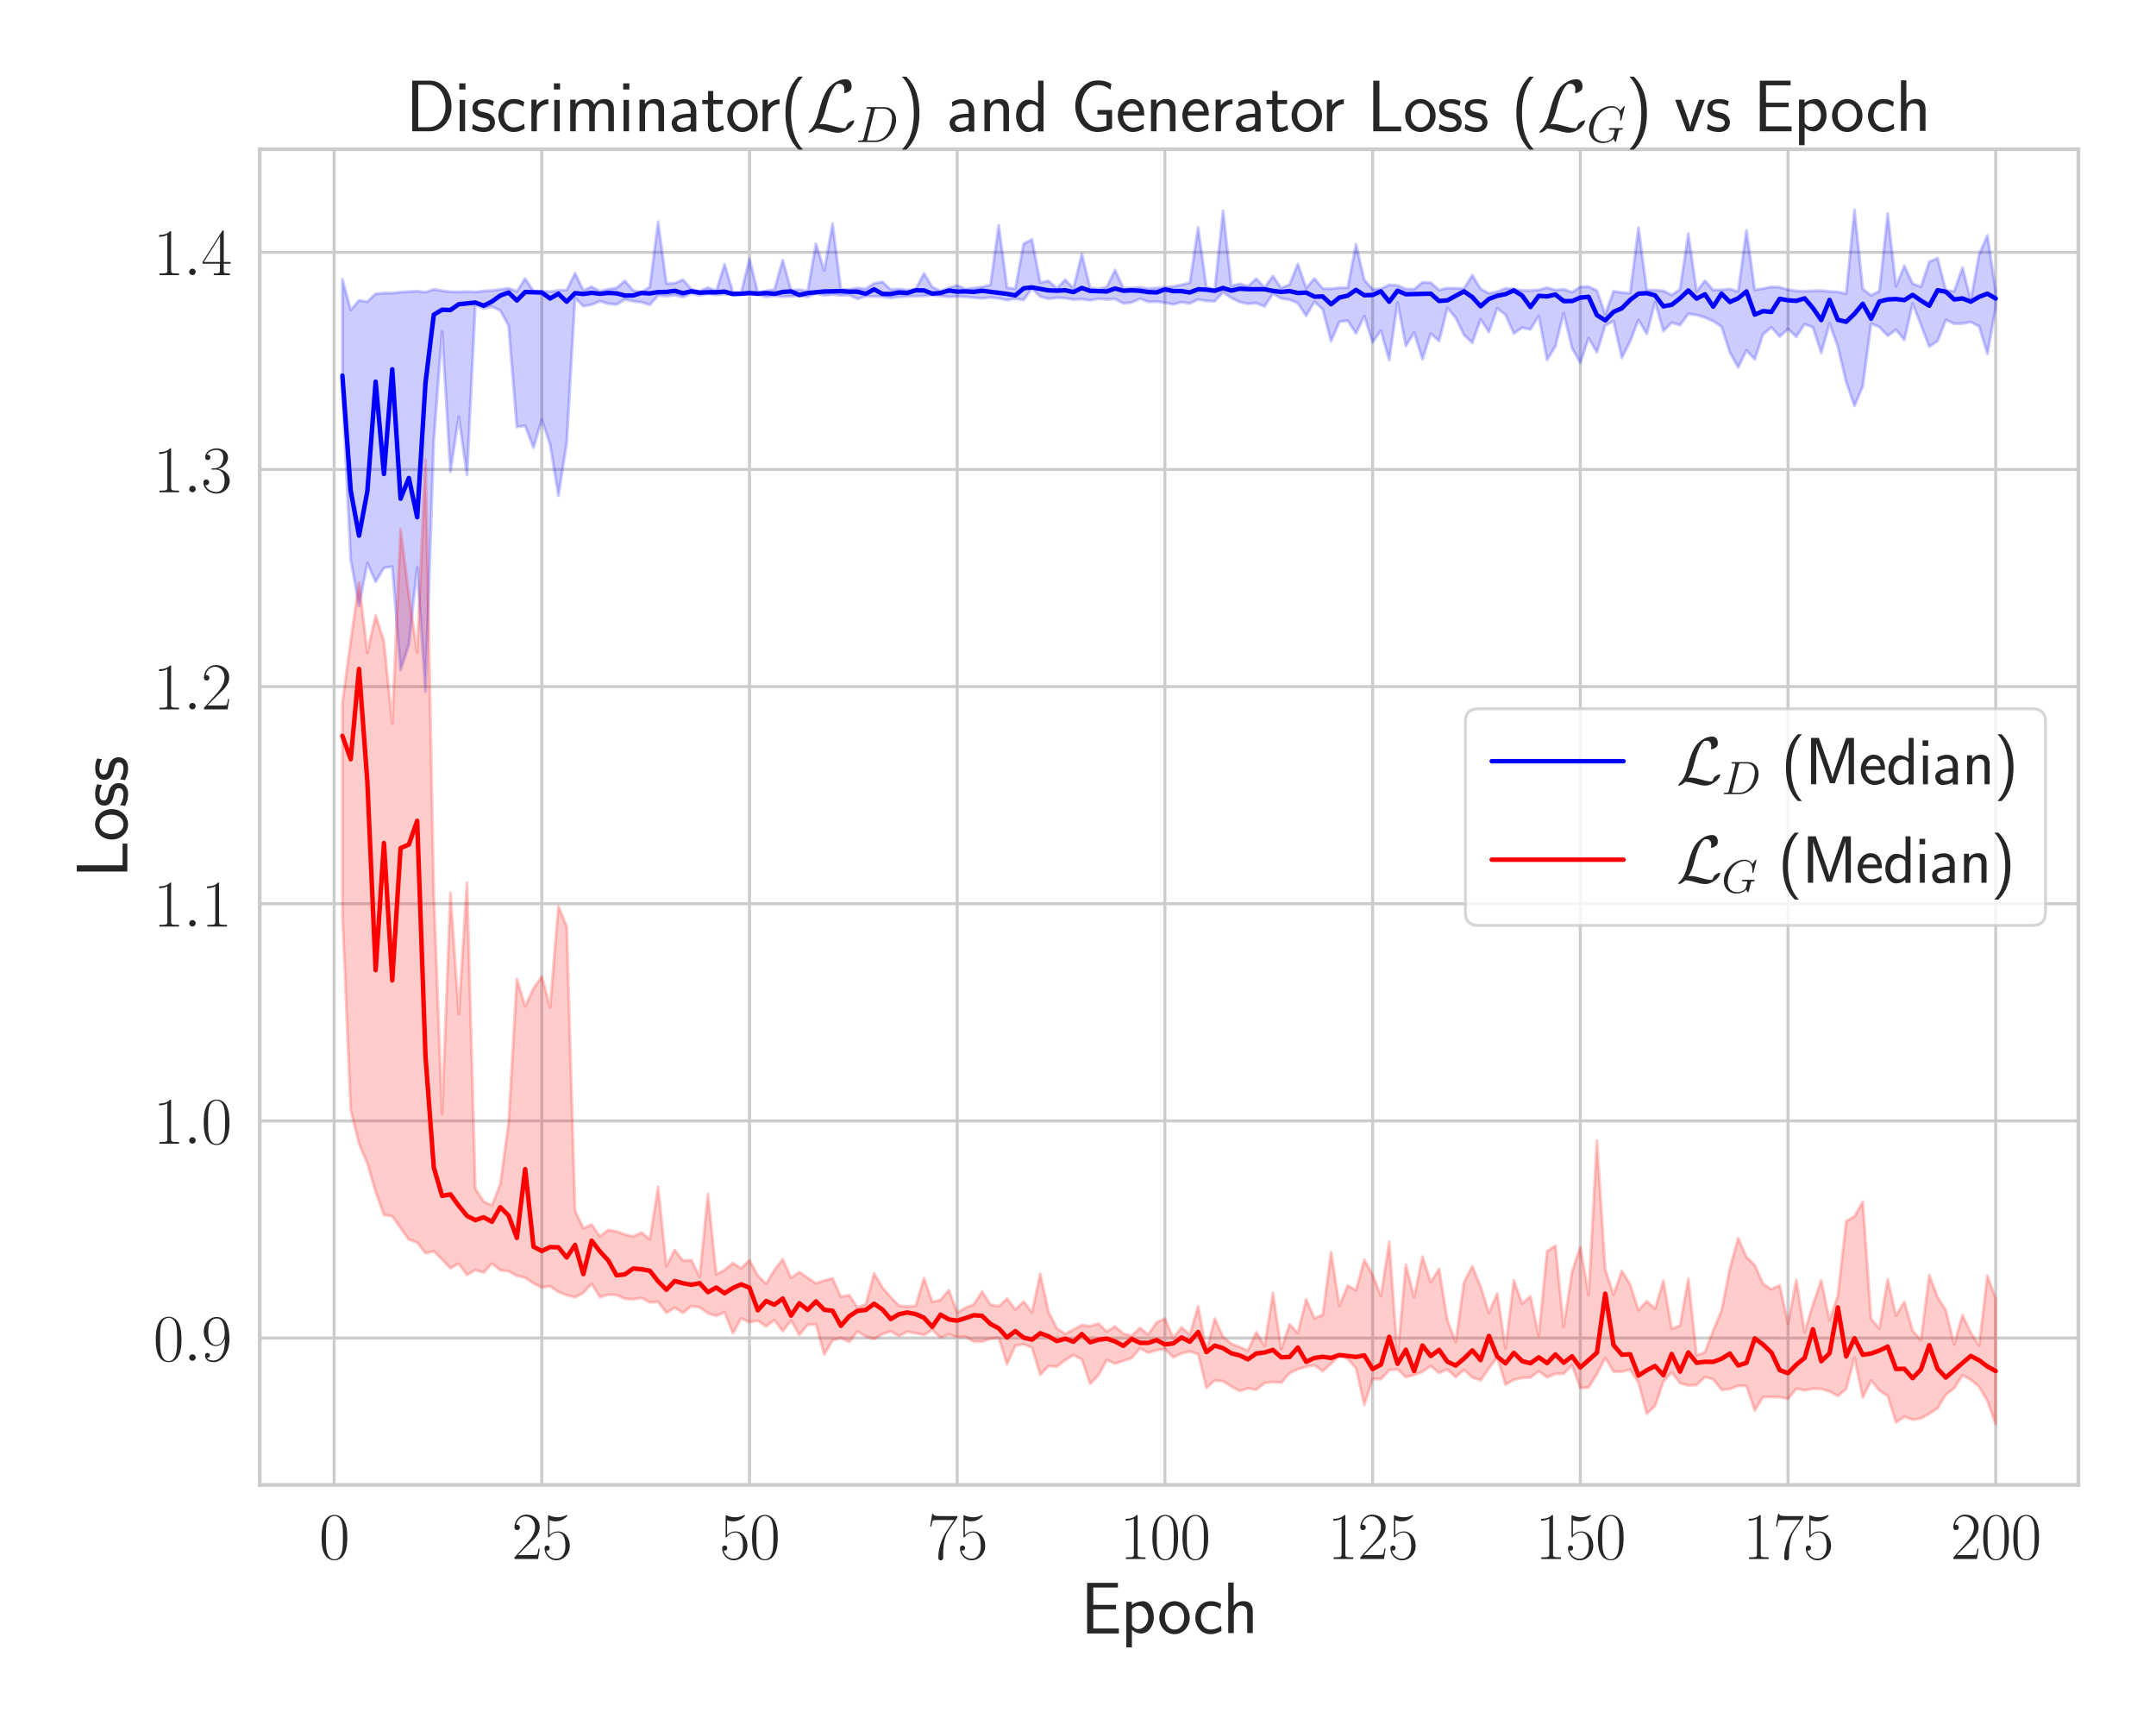 <?xml version="1.0" encoding="utf-8" standalone="no"?>
<!DOCTYPE svg PUBLIC "-//W3C//DTD SVG 1.1//EN"
  "http://www.w3.org/Graphics/SVG/1.1/DTD/svg11.dtd">
<svg xmlns:xlink="http://www.w3.org/1999/xlink" width="720pt" height="576pt" viewBox="0 0 720 576" xmlns="http://www.w3.org/2000/svg" version="1.1">
 <defs>
  <style type="text/css">*{stroke-linejoin: round; stroke-linecap: butt}</style>
 </defs>
 <g id="figure_1">
  <g id="patch_1">
   <path d="M 0 576 
L 720 576 
L 720 0 
L 0 0 
z
" style="fill: #ffffff"/>
  </g>
  <g id="axes_1">
   <g id="patch_2">
    <path d="M 86.74 495.841 
L 694.08 495.841 
L 694.08 49.831 
L 86.74 49.831 
z
" style="fill: #ffffff"/>
   </g>
   <g id="matplotlib.axis_1">
    <g id="xtick_1">
     <g id="line2d_1">
      <path d="M 111.572 495.841 
L 111.572 49.831 
" clip-path="url(#p8c07d31b17)" style="fill: none; stroke: #cccccc; stroke-linecap: round"/>
     </g>
     <g id="text_1">
      <!-- $\mathdefault{0}$ -->
      <g style="fill: #262626" transform="translate(106.546 520.562) scale(0.22 -0.22)">
       <defs>
        <path id="CMR17-30" d="M 2688 2025 
C 2688 2416 2682 3080 2413 3591 
C 2176 4039 1798 4198 1466 4198 
C 1158 4198 768 4058 525 3597 
C 269 3118 243 2524 243 2025 
C 243 1661 250 1106 448 619 
C 723 -39 1216 -128 1466 -128 
C 1760 -128 2208 -7 2470 600 
C 2662 1042 2688 1559 2688 2025 
z
M 1466 -26 
C 1056 -26 813 325 723 812 
C 653 1188 653 1738 653 2096 
C 653 2588 653 2997 736 3387 
C 858 3929 1216 4096 1466 4096 
C 1728 4096 2067 3923 2189 3400 
C 2272 3036 2278 2607 2278 2096 
C 2278 1680 2278 1169 2202 792 
C 2067 95 1690 -26 1466 -26 
z
" transform="scale(0.016)"/>
       </defs>
       <use xlink:href="#CMR17-30" transform="scale(0.996)"/>
      </g>
     </g>
    </g>
    <g id="xtick_2">
     <g id="line2d_2">
      <path d="M 180.935 495.841 
L 180.935 49.831 
" clip-path="url(#p8c07d31b17)" style="fill: none; stroke: #cccccc; stroke-linecap: round"/>
     </g>
     <g id="text_2">
      <!-- $\mathdefault{25}$ -->
      <g style="fill: #262626" transform="translate(170.883 520.562) scale(0.22 -0.22)">
       <defs>
        <path id="CMR17-32" d="M 2669 989 
L 2554 989 
C 2490 536 2438 459 2413 420 
C 2381 369 1920 369 1830 369 
L 602 369 
C 832 619 1280 1072 1824 1597 
C 2214 1967 2669 2402 2669 3035 
C 2669 3790 2067 4224 1395 4224 
C 691 4224 262 3604 262 3030 
C 262 2780 448 2748 525 2748 
C 589 2748 781 2787 781 3010 
C 781 3207 614 3264 525 3264 
C 486 3264 448 3258 422 3245 
C 544 3790 915 4058 1306 4058 
C 1862 4058 2227 3617 2227 3035 
C 2227 2479 1901 2000 1536 1584 
L 262 146 
L 262 0 
L 2515 0 
L 2669 989 
z
" transform="scale(0.016)"/>
        <path id="CMR17-35" d="M 730 3692 
C 794 3666 1056 3584 1325 3584 
C 1920 3584 2246 3911 2432 4100 
C 2432 4157 2432 4192 2394 4192 
C 2387 4192 2374 4192 2323 4163 
C 2099 4058 1837 3973 1517 3973 
C 1325 3973 1037 3999 723 4139 
C 653 4171 640 4171 634 4171 
C 602 4171 595 4164 595 4037 
L 595 2203 
C 595 2089 595 2057 659 2057 
C 691 2057 704 2070 736 2114 
C 941 2401 1222 2522 1542 2522 
C 1766 2522 2246 2382 2246 1289 
C 2246 1085 2246 715 2054 421 
C 1894 159 1645 25 1370 25 
C 947 25 518 320 403 814 
C 429 807 480 795 506 795 
C 589 795 749 840 749 1038 
C 749 1210 627 1280 506 1280 
C 358 1280 262 1190 262 1011 
C 262 454 704 -128 1382 -128 
C 2042 -128 2669 440 2669 1264 
C 2669 2030 2170 2624 1549 2624 
C 1222 2624 947 2503 730 2274 
L 730 3692 
z
" transform="scale(0.016)"/>
       </defs>
       <use xlink:href="#CMR17-32" transform="scale(0.996)"/>
       <use xlink:href="#CMR17-35" transform="translate(45.69 0) scale(0.996)"/>
      </g>
     </g>
    </g>
    <g id="xtick_3">
     <g id="line2d_3">
      <path d="M 250.298 495.841 
L 250.298 49.831 
" clip-path="url(#p8c07d31b17)" style="fill: none; stroke: #cccccc; stroke-linecap: round"/>
     </g>
     <g id="text_3">
      <!-- $\mathdefault{50}$ -->
      <g style="fill: #262626" transform="translate(240.246 520.562) scale(0.22 -0.22)">
       <use xlink:href="#CMR17-35" transform="scale(0.996)"/>
       <use xlink:href="#CMR17-30" transform="translate(45.69 0) scale(0.996)"/>
      </g>
     </g>
    </g>
    <g id="xtick_4">
     <g id="line2d_4">
      <path d="M 319.66 495.841 
L 319.66 49.831 
" clip-path="url(#p8c07d31b17)" style="fill: none; stroke: #cccccc; stroke-linecap: round"/>
     </g>
     <g id="text_4">
      <!-- $\mathdefault{75}$ -->
      <g style="fill: #262626" transform="translate(309.608 520.562) scale(0.22 -0.22)">
       <defs>
        <path id="CMR17-37" d="M 2886 3941 
L 2886 4081 
L 1382 4081 
C 634 4081 621 4165 595 4288 
L 480 4288 
L 294 3094 
L 410 3094 
C 429 3215 474 3540 550 3661 
C 589 3712 1062 3712 1171 3712 
L 2579 3712 
L 1869 2661 
C 1395 1954 1069 999 1069 165 
C 1069 89 1069 -128 1299 -128 
C 1530 -128 1530 89 1530 171 
L 1530 465 
C 1530 1508 1709 2196 2003 2636 
L 2886 3941 
z
" transform="scale(0.016)"/>
       </defs>
       <use xlink:href="#CMR17-37" transform="scale(0.996)"/>
       <use xlink:href="#CMR17-35" transform="translate(45.69 0) scale(0.996)"/>
      </g>
     </g>
    </g>
    <g id="xtick_5">
     <g id="line2d_5">
      <path d="M 389.023 495.841 
L 389.023 49.831 
" clip-path="url(#p8c07d31b17)" style="fill: none; stroke: #cccccc; stroke-linecap: round"/>
     </g>
     <g id="text_5">
      <!-- $\mathdefault{100}$ -->
      <g style="fill: #262626" transform="translate(373.945 520.562) scale(0.22 -0.22)">
       <defs>
        <path id="CMR17-31" d="M 1702 4058 
C 1702 4192 1696 4192 1606 4192 
C 1357 3916 979 3827 621 3827 
C 602 3827 570 3827 563 3808 
C 557 3795 557 3782 557 3648 
C 755 3648 1088 3686 1344 3839 
L 1344 461 
C 1344 236 1331 160 781 160 
L 589 160 
L 589 0 
C 896 0 1216 0 1523 0 
C 1830 0 2150 0 2458 0 
L 2458 160 
L 2266 160 
C 1715 160 1702 230 1702 458 
L 1702 4058 
z
" transform="scale(0.016)"/>
       </defs>
       <use xlink:href="#CMR17-31" transform="scale(0.996)"/>
       <use xlink:href="#CMR17-30" transform="translate(45.69 0) scale(0.996)"/>
       <use xlink:href="#CMR17-30" transform="translate(91.381 0) scale(0.996)"/>
      </g>
     </g>
    </g>
    <g id="xtick_6">
     <g id="line2d_6">
      <path d="M 458.386 495.841 
L 458.386 49.831 
" clip-path="url(#p8c07d31b17)" style="fill: none; stroke: #cccccc; stroke-linecap: round"/>
     </g>
     <g id="text_6">
      <!-- $\mathdefault{125}$ -->
      <g style="fill: #262626" transform="translate(443.308 520.562) scale(0.22 -0.22)">
       <use xlink:href="#CMR17-31" transform="scale(0.996)"/>
       <use xlink:href="#CMR17-32" transform="translate(45.69 0) scale(0.996)"/>
       <use xlink:href="#CMR17-35" transform="translate(91.381 0) scale(0.996)"/>
      </g>
     </g>
    </g>
    <g id="xtick_7">
     <g id="line2d_7">
      <path d="M 527.748 495.841 
L 527.748 49.831 
" clip-path="url(#p8c07d31b17)" style="fill: none; stroke: #cccccc; stroke-linecap: round"/>
     </g>
     <g id="text_7">
      <!-- $\mathdefault{150}$ -->
      <g style="fill: #262626" transform="translate(512.67 520.562) scale(0.22 -0.22)">
       <use xlink:href="#CMR17-31" transform="scale(0.996)"/>
       <use xlink:href="#CMR17-35" transform="translate(45.69 0) scale(0.996)"/>
       <use xlink:href="#CMR17-30" transform="translate(91.381 0) scale(0.996)"/>
      </g>
     </g>
    </g>
    <g id="xtick_8">
     <g id="line2d_8">
      <path d="M 597.111 495.841 
L 597.111 49.831 
" clip-path="url(#p8c07d31b17)" style="fill: none; stroke: #cccccc; stroke-linecap: round"/>
     </g>
     <g id="text_8">
      <!-- $\mathdefault{175}$ -->
      <g style="fill: #262626" transform="translate(582.033 520.562) scale(0.22 -0.22)">
       <use xlink:href="#CMR17-31" transform="scale(0.996)"/>
       <use xlink:href="#CMR17-37" transform="translate(45.69 0) scale(0.996)"/>
       <use xlink:href="#CMR17-35" transform="translate(91.381 0) scale(0.996)"/>
      </g>
     </g>
    </g>
    <g id="xtick_9">
     <g id="line2d_9">
      <path d="M 666.474 495.841 
L 666.474 49.831 
" clip-path="url(#p8c07d31b17)" style="fill: none; stroke: #cccccc; stroke-linecap: round"/>
     </g>
     <g id="text_9">
      <!-- $\mathdefault{200}$ -->
      <g style="fill: #262626" transform="translate(651.396 520.562) scale(0.22 -0.22)">
       <use xlink:href="#CMR17-32" transform="scale(0.996)"/>
       <use xlink:href="#CMR17-30" transform="translate(45.69 0) scale(0.996)"/>
       <use xlink:href="#CMR17-30" transform="translate(91.381 0) scale(0.996)"/>
      </g>
     </g>
    </g>
    <g id="text_10">
     <!-- Epoch -->
     <g style="fill: #262626" transform="translate(360.891 545.429) scale(0.24 -0.24)">
      <defs>
       <path id="CMSS17-45" d="M 1958 433 
C 1446 433 1216 433 1101 433 
L 1101 2107 
L 3085 2107 
L 3085 2496 
L 1101 2496 
L 1101 4009 
L 1926 4009 
C 2003 4009 2080 4009 2157 4009 
L 3251 4009 
L 3251 4416 
L 563 4416 
L 563 0 
L 3334 0 
L 3334 433 
L 1958 433 
z
" transform="scale(0.016)"/>
       <path id="CMSS17-70" d="M 966 333 
C 1178 129 1466 -5 1773 -5 
C 2368 -5 2880 603 2880 1412 
C 2880 2159 2496 2816 1946 2816 
C 1626 2816 1242 2702 954 2472 
L 954 2765 
L 480 2765 
L 480 -1216 
L 966 -1216 
L 966 333 
z
M 966 2100 
C 1018 2176 1235 2415 1587 2415 
C 2035 2415 2394 1960 2394 1412 
C 2394 787 1958 384 1530 384 
C 1402 384 1267 415 1139 523 
C 966 674 966 768 966 857 
L 966 2100 
z
" transform="scale(0.016)"/>
       <path id="CMSS17-6f" d="M 2829 1356 
C 2829 2176 2221 2816 1504 2816 
C 768 2816 173 2157 173 1356 
C 173 544 787 -64 1498 -64 
C 2227 -64 2829 563 2829 1356 
z
M 1504 337 
C 1050 337 659 709 659 1408 
C 659 2151 1114 2427 1498 2427 
C 1914 2427 2342 2126 2342 1408 
C 2342 683 1926 337 1504 337 
z
" transform="scale(0.016)"/>
       <path id="CMSS17-63" d="M 2464 2541 
C 2464 2585 2170 2714 2093 2739 
C 1882 2816 1613 2816 1542 2816 
C 710 2816 211 2093 211 1363 
C 211 595 768 -64 1517 -64 
C 1946 -64 2253 76 2502 242 
L 2464 664 
C 2189 453 1869 337 1523 337 
C 1024 337 698 774 698 1369 
C 698 1831 909 2414 1549 2414 
C 1901 2414 2099 2343 2394 2145 
L 2464 2541 
z
" transform="scale(0.016)"/>
       <path id="CMSS17-68" d="M 2618 1891 
C 2618 2292 2522 2820 1798 2820 
C 1395 2820 1133 2623 947 2407 
L 947 4448 
L 474 4448 
L 474 32 
L 960 32 
L 960 1573 
C 960 1973 1114 2432 1549 2432 
C 2112 2432 2131 2056 2131 1839 
L 2131 32 
L 2618 32 
L 2618 1891 
z
" transform="scale(0.016)"/>
      </defs>
      <use xlink:href="#CMSS17-45" transform="scale(0.996)"/>
      <use xlink:href="#CMSS17-70" transform="translate(55.892 0) scale(0.996)"/>
      <use xlink:href="#CMSS17-6f" transform="translate(106.699 0) scale(0.996)"/>
      <use xlink:href="#CMSS17-63" transform="translate(156.145 0) scale(0.996)"/>
      <use xlink:href="#CMSS17-68" transform="translate(197.784 0) scale(0.996)"/>
     </g>
    </g>
   </g>
   <g id="matplotlib.axis_2">
    <g id="ytick_1">
     <g id="line2d_10">
      <path d="M 86.74 446.78 
L 694.08 446.78 
" clip-path="url(#p8c07d31b17)" style="fill: none; stroke: #cccccc; stroke-linecap: round"/>
     </g>
     <g id="text_11">
      <!-- $\mathdefault{0.9}$ -->
      <g style="fill: #262626" transform="translate(51.175 454.39) scale(0.22 -0.22)">
       <defs>
        <path id="CMMI12-3a" d="M 1178 307 
C 1178 492 1024 619 870 619 
C 685 619 557 466 557 313 
C 557 128 710 0 864 0 
C 1050 0 1178 153 1178 307 
z
" transform="scale(0.016)"/>
        <path id="CMR17-39" d="M 2253 1864 
C 2253 464 1670 31 1190 31 
C 1043 31 685 31 538 294 
C 704 268 826 357 826 518 
C 826 692 685 749 595 749 
C 538 749 365 723 365 506 
C 365 71 742 -128 1203 -128 
C 1939 -128 2688 674 2688 2073 
C 2688 3817 1971 4179 1485 4179 
C 851 4179 243 3628 243 2778 
C 243 1991 762 1408 1414 1408 
C 1952 1408 2189 1903 2253 2112 
L 2253 1864 
z
M 1427 1510 
C 1254 1510 1011 1542 813 1922 
C 678 2169 678 2461 678 2771 
C 678 3146 678 3405 858 3684 
C 947 3817 1114 4032 1485 4032 
C 2240 4032 2240 2885 2240 2632 
C 2240 2182 2035 1510 1427 1510 
z
" transform="scale(0.016)"/>
       </defs>
       <use xlink:href="#CMR17-30" transform="scale(0.996)"/>
       <use xlink:href="#CMMI12-3a" transform="translate(45.69 0) scale(0.996)"/>
       <use xlink:href="#CMR17-39" transform="translate(72.788 0) scale(0.996)"/>
      </g>
     </g>
    </g>
    <g id="ytick_2">
     <g id="line2d_11">
      <path d="M 86.74 374.276 
L 694.08 374.276 
" clip-path="url(#p8c07d31b17)" style="fill: none; stroke: #cccccc; stroke-linecap: round"/>
     </g>
     <g id="text_12">
      <!-- $\mathdefault{1.0}$ -->
      <g style="fill: #262626" transform="translate(51.175 381.886) scale(0.22 -0.22)">
       <use xlink:href="#CMR17-31" transform="scale(0.996)"/>
       <use xlink:href="#CMMI12-3a" transform="translate(45.69 0) scale(0.996)"/>
       <use xlink:href="#CMR17-30" transform="translate(72.788 0) scale(0.996)"/>
      </g>
     </g>
    </g>
    <g id="ytick_3">
     <g id="line2d_12">
      <path d="M 86.74 301.771 
L 694.08 301.771 
" clip-path="url(#p8c07d31b17)" style="fill: none; stroke: #cccccc; stroke-linecap: round"/>
     </g>
     <g id="text_13">
      <!-- $\mathdefault{1.1}$ -->
      <g style="fill: #262626" transform="translate(51.175 309.382) scale(0.22 -0.22)">
       <use xlink:href="#CMR17-31" transform="scale(0.996)"/>
       <use xlink:href="#CMMI12-3a" transform="translate(45.69 0) scale(0.996)"/>
       <use xlink:href="#CMR17-31" transform="translate(72.788 0) scale(0.996)"/>
      </g>
     </g>
    </g>
    <g id="ytick_4">
     <g id="line2d_13">
      <path d="M 86.74 229.267 
L 694.08 229.267 
" clip-path="url(#p8c07d31b17)" style="fill: none; stroke: #cccccc; stroke-linecap: round"/>
     </g>
     <g id="text_14">
      <!-- $\mathdefault{1.2}$ -->
      <g style="fill: #262626" transform="translate(51.175 236.877) scale(0.22 -0.22)">
       <use xlink:href="#CMR17-31" transform="scale(0.996)"/>
       <use xlink:href="#CMMI12-3a" transform="translate(45.69 0) scale(0.996)"/>
       <use xlink:href="#CMR17-32" transform="translate(72.788 0) scale(0.996)"/>
      </g>
     </g>
    </g>
    <g id="ytick_5">
     <g id="line2d_14">
      <path d="M 86.74 156.763 
L 694.08 156.763 
" clip-path="url(#p8c07d31b17)" style="fill: none; stroke: #cccccc; stroke-linecap: round"/>
     </g>
     <g id="text_15">
      <!-- $\mathdefault{1.3}$ -->
      <g style="fill: #262626" transform="translate(51.175 164.373) scale(0.22 -0.22)">
       <defs>
        <path id="CMR17-33" d="M 1414 2157 
C 1984 2157 2234 1662 2234 1090 
C 2234 320 1824 25 1453 25 
C 1114 25 563 194 390 693 
C 422 680 454 680 486 680 
C 640 680 755 782 755 948 
C 755 1133 614 1216 486 1216 
C 378 1216 211 1165 211 926 
C 211 335 787 -128 1466 -128 
C 2176 -128 2720 430 2720 1085 
C 2720 1707 2208 2157 1600 2227 
C 2086 2328 2554 2756 2554 3329 
C 2554 3820 2048 4179 1472 4179 
C 890 4179 378 3829 378 3329 
C 378 3110 544 3072 627 3072 
C 762 3072 877 3155 877 3321 
C 877 3486 762 3569 627 3569 
C 602 3569 570 3569 544 3557 
C 730 3959 1235 4032 1459 4032 
C 1683 4032 2106 3925 2106 3320 
C 2106 3143 2080 2828 1862 2550 
C 1670 2304 1453 2304 1242 2284 
C 1210 2284 1062 2269 1037 2269 
C 992 2263 966 2257 966 2208 
C 966 2163 973 2157 1101 2157 
L 1414 2157 
z
" transform="scale(0.016)"/>
       </defs>
       <use xlink:href="#CMR17-31" transform="scale(0.996)"/>
       <use xlink:href="#CMMI12-3a" transform="translate(45.69 0) scale(0.996)"/>
       <use xlink:href="#CMR17-33" transform="translate(72.788 0) scale(0.996)"/>
      </g>
     </g>
    </g>
    <g id="ytick_6">
     <g id="line2d_15">
      <path d="M 86.74 84.258 
L 694.08 84.258 
" clip-path="url(#p8c07d31b17)" style="fill: none; stroke: #cccccc; stroke-linecap: round"/>
     </g>
     <g id="text_16">
      <!-- $\mathdefault{1.4}$ -->
      <g style="fill: #262626" transform="translate(51.175 91.869) scale(0.22 -0.22)">
       <defs>
        <path id="CMR17-34" d="M 2150 4122 
C 2150 4256 2144 4256 2029 4256 
L 128 1254 
L 128 1088 
L 1779 1088 
L 1779 457 
C 1779 224 1766 160 1318 160 
L 1197 160 
L 1197 0 
C 1402 0 1747 0 1965 0 
C 2182 0 2528 0 2733 0 
L 2733 160 
L 2611 160 
C 2163 160 2150 224 2150 457 
L 2150 1088 
L 2803 1088 
L 2803 1254 
L 2150 1254 
L 2150 4122 
z
M 1798 3703 
L 1798 1254 
L 256 1254 
L 1798 3703 
z
" transform="scale(0.016)"/>
       </defs>
       <use xlink:href="#CMR17-31" transform="scale(0.996)"/>
       <use xlink:href="#CMMI12-3a" transform="translate(45.69 0) scale(0.996)"/>
       <use xlink:href="#CMR17-34" transform="translate(72.788 0) scale(0.996)"/>
      </g>
     </g>
    </g>
    <g id="text_17">
     <!-- Loss -->
     <g style="fill: #262626" transform="translate(42.524 293.159) rotate(-90) scale(0.24 -0.24)">
      <defs>
       <path id="CMSS17-4c" d="M 1670 414 
C 1594 414 1517 414 1440 414 
L 1101 414 
L 1101 4416 
L 563 4416 
L 563 0 
L 3002 0 
L 3002 414 
L 1670 414 
z
" transform="scale(0.016)"/>
       <path id="CMSS17-73" d="M 2061 2627 
C 1683 2807 1389 2807 1197 2807 
C 742 2807 198 2648 198 2003 
C 198 1359 902 1218 1094 1179 
C 1389 1122 1715 1058 1715 740 
C 1715 337 1254 337 1171 337 
C 915 337 563 407 243 638 
L 166 210 
C 531 0 883 -64 1178 -64 
C 1965 -64 2163 416 2163 781 
C 2163 1094 1984 1305 1862 1401 
C 1651 1568 1574 1587 1050 1696 
C 960 1709 646 1779 646 2066 
C 646 2432 1050 2432 1139 2432 
C 1555 2432 1811 2303 1984 2208 
L 2061 2627 
z
" transform="scale(0.016)"/>
      </defs>
      <use xlink:href="#CMSS17-4c" transform="scale(0.996)"/>
      <use xlink:href="#CMSS17-6f" transform="translate(50.687 0) scale(0.996)"/>
      <use xlink:href="#CMSS17-73" transform="translate(97.531 0) scale(0.996)"/>
      <use xlink:href="#CMSS17-73" transform="translate(133.444 0) scale(0.996)"/>
     </g>
    </g>
   </g>
   <g id="PolyCollection_1">
    <defs>
     <path id="m392111847d" d="M 114.347 -482.77 
L 114.347 -445.507 
L 117.121 -389.079 
L 119.896 -373.67 
L 122.67 -388.004 
L 125.445 -381.716 
L 128.219 -386.39 
L 130.994 -386.788 
L 133.768 -352.29 
L 136.543 -360.655 
L 139.317 -386.496 
L 142.092 -345.083 
L 144.866 -428.86 
L 147.641 -465.277 
L 150.415 -418.445 
L 153.19 -436.796 
L 155.964 -417.377 
L 158.739 -474.414 
L 161.513 -472.997 
L 164.288 -473.652 
L 167.062 -472.313 
L 169.837 -467.302 
L 172.611 -433.453 
L 175.386 -433.81 
L 178.16 -426.501 
L 180.935 -435.849 
L 183.709 -427.529 
L 186.484 -410.467 
L 189.258 -428.076 
L 192.033 -476.534 
L 194.807 -473.775 
L 197.582 -474.281 
L 200.356 -475.424 
L 203.131 -474.577 
L 205.905 -474.323 
L 208.68 -476.026 
L 211.454 -475.37 
L 214.229 -475.076 
L 217.003 -474.23 
L 219.778 -477.34 
L 222.552 -477.101 
L 225.327 -477.461 
L 228.101 -476.762 
L 230.876 -478.025 
L 233.651 -477.356 
L 236.425 -477.927 
L 239.2 -477.537 
L 241.974 -477.826 
L 244.749 -477.592 
L 247.523 -477.771 
L 250.298 -477.782 
L 253.072 -477.592 
L 255.847 -476.874 
L 258.621 -477.23 
L 261.396 -476.937 
L 264.17 -477.059 
L 266.945 -477.162 
L 269.719 -476.892 
L 272.494 -478.045 
L 275.268 -477.353 
L 278.043 -477.701 
L 280.817 -477.345 
L 283.592 -477.461 
L 286.366 -476.195 
L 289.141 -477.068 
L 291.915 -477.003 
L 294.69 -476.912 
L 297.464 -476.535 
L 300.239 -476.841 
L 303.013 -477.002 
L 305.788 -477.125 
L 308.562 -477.175 
L 311.337 -477.376 
L 314.111 -477.163 
L 316.886 -476.876 
L 319.66 -476.994 
L 322.435 -476.878 
L 325.209 -476.619 
L 327.984 -476.363 
L 330.758 -476.702 
L 333.533 -476.387 
L 336.307 -475.794 
L 339.082 -476.281 
L 341.856 -475.84 
L 344.631 -479.667 
L 347.405 -476.964 
L 350.18 -476.238 
L 352.954 -476.575 
L 355.729 -476.44 
L 358.503 -475.969 
L 361.278 -476.119 
L 364.052 -475.694 
L 366.827 -476.254 
L 369.601 -475.992 
L 372.376 -476.157 
L 375.15 -474.692 
L 377.925 -474.996 
L 380.699 -476.266 
L 383.474 -475.199 
L 386.248 -475.292 
L 389.023 -474.93 
L 391.797 -474.354 
L 394.572 -475.088 
L 397.346 -474.657 
L 400.121 -476.005 
L 402.895 -475.52 
L 405.67 -475.395 
L 408.444 -478.428 
L 411.219 -476.493 
L 413.993 -475.18 
L 416.768 -474.532 
L 419.543 -474.765 
L 422.317 -473.667 
L 425.092 -477.941 
L 427.866 -476.33 
L 430.641 -475.929 
L 433.415 -474.793 
L 436.19 -470.556 
L 438.964 -475.23 
L 441.739 -472.717 
L 444.513 -462.022 
L 447.288 -468.532 
L 450.062 -468.912 
L 452.837 -464.677 
L 455.611 -470.426 
L 458.386 -461.723 
L 461.16 -465.579 
L 463.935 -455.743 
L 466.709 -474.927 
L 469.484 -460.459 
L 472.258 -464.944 
L 475.033 -456.023 
L 477.807 -464.629 
L 480.582 -462.091 
L 483.356 -473.178 
L 486.131 -469.892 
L 488.905 -464.156 
L 491.68 -461.561 
L 494.454 -469.358 
L 497.229 -465.118 
L 500.003 -473.053 
L 502.778 -470.877 
L 505.552 -464.639 
L 508.327 -466.575 
L 511.101 -466.005 
L 513.876 -470.454 
L 516.65 -455.792 
L 519.425 -460.387 
L 522.199 -471.454 
L 524.974 -459.778 
L 527.748 -454.841 
L 530.523 -463.087 
L 533.297 -458.362 
L 536.072 -467.323 
L 538.846 -468.804 
L 541.621 -456.469 
L 544.395 -462.008 
L 547.17 -469.167 
L 549.944 -464.482 
L 552.719 -475.14 
L 555.493 -465.461 
L 558.268 -468.246 
L 561.042 -467.441 
L 563.817 -471.194 
L 566.591 -470.801 
L 569.366 -469.985 
L 572.14 -468.77 
L 574.915 -466.921 
L 577.689 -458.31 
L 580.464 -453.313 
L 583.238 -458.964 
L 586.013 -455.997 
L 588.787 -464.36 
L 591.562 -466.704 
L 594.336 -463.597 
L 597.111 -466.141 
L 599.885 -463.547 
L 602.66 -467.798 
L 605.434 -466.695 
L 608.209 -458.145 
L 610.984 -468 
L 613.758 -460.203 
L 616.533 -448.44 
L 619.307 -440.464 
L 622.082 -447.049 
L 624.856 -467.968 
L 627.631 -466.786 
L 630.405 -463.89 
L 633.18 -465.9 
L 635.954 -462.485 
L 638.729 -474.592 
L 641.503 -467.511 
L 644.278 -460.265 
L 647.052 -462.085 
L 649.827 -469.17 
L 652.601 -467.906 
L 655.376 -467.94 
L 658.15 -468.479 
L 660.925 -467.022 
L 663.699 -457.827 
L 666.474 -473.223 
L 666.474 -478.966 
L 666.474 -478.966 
L 663.699 -497.394 
L 660.925 -491 
L 658.15 -475.826 
L 655.376 -486.651 
L 652.601 -478.698 
L 649.827 -479.032 
L 647.052 -489.779 
L 644.278 -488.596 
L 641.503 -480.211 
L 638.729 -481.325 
L 635.954 -487.241 
L 633.18 -480.451 
L 630.405 -504.696 
L 627.631 -478.824 
L 624.856 -477.364 
L 622.082 -479.52 
L 619.307 -505.896 
L 616.533 -477.932 
L 613.758 -478.53 
L 610.984 -478.67 
L 608.209 -478.983 
L 605.434 -478.874 
L 602.66 -478.752 
L 599.885 -478.847 
L 597.111 -479.264 
L 594.336 -480.099 
L 591.562 -480.224 
L 588.787 -479.647 
L 586.013 -479.192 
L 583.238 -499.106 
L 580.464 -478.665 
L 577.689 -479.494 
L 574.915 -479.236 
L 572.14 -479.15 
L 569.366 -482.276 
L 566.591 -478.691 
L 563.817 -497.959 
L 561.042 -479.393 
L 558.268 -477.507 
L 555.493 -478.882 
L 552.719 -479.08 
L 549.944 -479.193 
L 547.17 -500.022 
L 544.395 -478.139 
L 541.621 -478.307 
L 538.846 -478.751 
L 536.072 -471.037 
L 533.297 -478.991 
L 530.523 -480.29 
L 527.748 -480.22 
L 524.974 -478.438 
L 522.199 -479.39 
L 519.425 -479.19 
L 516.65 -479.974 
L 513.876 -479.206 
L 511.101 -478.996 
L 508.327 -478.993 
L 505.552 -479.519 
L 502.778 -479.736 
L 500.003 -478.599 
L 497.229 -478.034 
L 494.454 -479.551 
L 491.68 -484.15 
L 488.905 -479.688 
L 486.131 -479.765 
L 483.356 -479.811 
L 480.582 -479.152 
L 477.807 -481.621 
L 475.033 -481.713 
L 472.258 -479.439 
L 469.484 -479.492 
L 466.709 -480.696 
L 463.935 -480.891 
L 461.16 -479.591 
L 458.386 -479.426 
L 455.611 -482.575 
L 452.837 -494.391 
L 450.062 -479.94 
L 447.288 -479.951 
L 444.513 -479.573 
L 441.739 -479.652 
L 438.964 -482.994 
L 436.19 -479.835 
L 433.415 -487.854 
L 430.641 -481.002 
L 427.866 -479.832 
L 425.092 -483.84 
L 422.317 -480.03 
L 419.543 -482.95 
L 416.768 -480.404 
L 413.993 -481.27 
L 411.219 -480.477 
L 408.444 -505.583 
L 405.67 -479.302 
L 402.895 -480.039 
L 400.121 -500.033 
L 397.346 -481.603 
L 394.572 -480.921 
L 391.797 -480.32 
L 389.023 -480.047 
L 386.248 -479.844 
L 383.474 -479.627 
L 380.699 -480.039 
L 377.925 -479.855 
L 375.15 -479.787 
L 372.376 -485.854 
L 369.601 -480.139 
L 366.827 -479.509 
L 364.052 -479.931 
L 361.278 -491.201 
L 358.503 -479.688 
L 355.729 -482.6 
L 352.954 -479.7 
L 350.18 -482.219 
L 347.405 -481.642 
L 344.631 -496.042 
L 341.856 -494.614 
L 339.082 -479.591 
L 336.307 -479.909 
L 333.533 -500.819 
L 330.758 -480.857 
L 327.984 -480.206 
L 325.209 -479.838 
L 322.435 -479.507 
L 319.66 -480.692 
L 316.886 -479.864 
L 314.111 -478.846 
L 311.337 -480.155 
L 308.562 -484.721 
L 305.788 -479.443 
L 303.013 -479.159 
L 300.239 -479.504 
L 297.464 -479.34 
L 294.69 -481.885 
L 291.915 -481.384 
L 289.141 -479.548 
L 286.366 -479.872 
L 283.592 -479.326 
L 280.817 -479.385 
L 278.043 -501.346 
L 275.268 -485.682 
L 272.494 -494.63 
L 269.719 -478.733 
L 266.945 -479.283 
L 264.17 -479.129 
L 261.396 -489.163 
L 258.621 -479.328 
L 255.847 -478.892 
L 253.072 -478.263 
L 250.298 -489.588 
L 247.523 -478.262 
L 244.749 -478.465 
L 241.974 -487.763 
L 239.2 -478.841 
L 236.425 -480.016 
L 233.651 -478.717 
L 230.876 -479.433 
L 228.101 -482.62 
L 225.327 -481.422 
L 222.552 -481.327 
L 219.778 -501.95 
L 217.003 -480.199 
L 214.229 -478.404 
L 211.454 -479.018 
L 208.68 -482.211 
L 205.905 -479.853 
L 203.131 -479.442 
L 200.356 -478.781 
L 197.582 -480.265 
L 194.807 -479.009 
L 192.033 -484.788 
L 189.258 -479.114 
L 186.484 -479.027 
L 183.709 -478.615 
L 180.935 -478.782 
L 178.16 -478.764 
L 175.386 -483.014 
L 172.611 -478.684 
L 169.837 -479.758 
L 167.062 -479.343 
L 164.288 -478.979 
L 161.513 -478.821 
L 158.739 -478.499 
L 155.964 -478.635 
L 153.19 -478.521 
L 150.415 -478.578 
L 147.641 -478.927 
L 144.866 -479.385 
L 142.092 -478.43 
L 139.317 -478.77 
L 136.543 -478.636 
L 133.768 -478.467 
L 130.994 -478.13 
L 128.219 -478.14 
L 125.445 -477.92 
L 122.67 -475.261 
L 119.896 -475.698 
L 117.121 -472.49 
L 114.347 -482.77 
z
" style="stroke: #0000ff; stroke-opacity: 0.2"/>
    </defs>
    <g clip-path="url(#p8c07d31b17)">
     <use xlink:href="#m392111847d" x="0" y="576" style="fill: #0000ff; fill-opacity: 0.2; stroke: #0000ff; stroke-opacity: 0.2"/>
    </g>
   </g>
   <g id="PolyCollection_2">
    <defs>
     <path id="m37180a00dc" d="M 114.347 -341.308 
L 114.347 -270.536 
L 117.121 -205.452 
L 119.896 -194.044 
L 122.67 -187.565 
L 125.445 -177.996 
L 128.219 -170.325 
L 130.994 -169.871 
L 133.768 -165.94 
L 136.543 -162.086 
L 139.317 -161.097 
L 142.092 -157.524 
L 144.866 -158.165 
L 147.641 -155.436 
L 150.415 -152.527 
L 153.19 -154.048 
L 155.964 -150.286 
L 158.739 -151.932 
L 161.513 -151.073 
L 164.288 -154.085 
L 167.062 -151.861 
L 169.837 -151.528 
L 172.611 -150.035 
L 175.386 -149.317 
L 178.16 -147.474 
L 180.935 -146.091 
L 183.709 -146.491 
L 186.484 -144.629 
L 189.258 -143.522 
L 192.033 -142.84 
L 194.807 -144.272 
L 197.582 -147.342 
L 200.356 -142.864 
L 203.131 -143.703 
L 205.905 -143.57 
L 208.68 -142.321 
L 211.454 -142.135 
L 214.229 -142.613 
L 217.003 -141.134 
L 219.778 -141.293 
L 222.552 -137.623 
L 225.327 -139.3 
L 228.101 -137.639 
L 230.876 -139.866 
L 233.651 -139.445 
L 236.425 -137.481 
L 239.2 -136.598 
L 241.974 -137.824 
L 244.749 -130.772 
L 247.523 -135.793 
L 250.298 -134.493 
L 253.072 -134.977 
L 255.847 -133.102 
L 258.621 -135.193 
L 261.396 -131.481 
L 264.17 -135.067 
L 266.945 -130.247 
L 269.719 -133.592 
L 272.494 -133.814 
L 275.268 -123.694 
L 278.043 -128.424 
L 280.817 -129.223 
L 283.592 -127.921 
L 286.366 -131.414 
L 289.141 -129.736 
L 291.915 -128.87 
L 294.69 -130.539 
L 297.464 -131.44 
L 300.239 -129.886 
L 303.013 -131.331 
L 305.788 -130.83 
L 308.562 -130.241 
L 311.337 -131.935 
L 314.111 -129.319 
L 316.886 -130.433 
L 319.66 -129.475 
L 322.435 -129.673 
L 325.209 -128.012 
L 327.984 -128.059 
L 330.758 -128.969 
L 333.533 -129.272 
L 336.307 -120.459 
L 339.082 -126.65 
L 341.856 -127.106 
L 344.631 -125.995 
L 347.405 -116.969 
L 350.18 -119.858 
L 352.954 -119.655 
L 355.729 -121.857 
L 358.503 -123.497 
L 361.278 -122.07 
L 364.052 -113.923 
L 366.827 -116.783 
L 369.601 -121.893 
L 372.376 -120.66 
L 375.15 -121.616 
L 377.925 -122.52 
L 380.699 -125.803 
L 383.474 -124.316 
L 386.248 -125.127 
L 389.023 -125.56 
L 391.797 -122.741 
L 394.572 -124.082 
L 397.346 -124.749 
L 400.121 -123.817 
L 402.895 -112.59 
L 405.67 -115.07 
L 408.444 -114.815 
L 411.219 -113.042 
L 413.993 -111.527 
L 416.768 -112.396 
L 419.543 -111.968 
L 422.317 -114.148 
L 425.092 -114.537 
L 427.866 -114.292 
L 430.641 -117.471 
L 433.415 -118.81 
L 436.19 -119.627 
L 438.964 -120.133 
L 441.739 -118.116 
L 444.513 -120.614 
L 447.288 -123.338 
L 450.062 -122.243 
L 452.837 -119.161 
L 455.611 -106.85 
L 458.386 -115.546 
L 461.16 -115.457 
L 463.935 -118.494 
L 466.709 -118.781 
L 469.484 -116.186 
L 472.258 -116.892 
L 475.033 -117.924 
L 477.807 -119.909 
L 480.582 -117.565 
L 483.356 -118.741 
L 486.131 -116.153 
L 488.905 -118.598 
L 491.68 -116.048 
L 494.454 -115.082 
L 497.229 -119.07 
L 500.003 -122.751 
L 502.778 -113.644 
L 505.552 -115.276 
L 508.327 -115.911 
L 511.101 -116.003 
L 513.876 -118.106 
L 516.65 -116.107 
L 519.425 -117.242 
L 522.199 -117.298 
L 524.974 -120.148 
L 527.748 -112.548 
L 530.523 -112.706 
L 533.297 -117.188 
L 536.072 -122.567 
L 538.846 -117.966 
L 541.621 -117.978 
L 544.395 -118.668 
L 547.17 -114.314 
L 549.944 -103.941 
L 552.719 -106.541 
L 555.493 -114.682 
L 558.268 -117.785 
L 561.042 -114.162 
L 563.817 -113.363 
L 566.591 -113.528 
L 569.366 -116.178 
L 572.14 -115.431 
L 574.915 -111.915 
L 577.689 -112.162 
L 580.464 -113.282 
L 583.238 -113.191 
L 586.013 -104.98 
L 588.787 -109.533 
L 591.562 -109.53 
L 594.336 -109.501 
L 597.111 -108.874 
L 599.885 -112.316 
L 602.66 -111.72 
L 605.434 -112.303 
L 608.209 -112.212 
L 610.984 -111.35 
L 613.758 -109.907 
L 616.533 -112.158 
L 619.307 -122.611 
L 622.082 -109.339 
L 624.856 -115.061 
L 627.631 -111.673 
L 630.405 -109.851 
L 633.18 -101.031 
L 635.954 -102.963 
L 638.729 -101.916 
L 641.503 -102.376 
L 644.278 -103.938 
L 647.052 -105.756 
L 649.827 -110.288 
L 652.601 -112.451 
L 655.376 -116.786 
L 658.15 -115.254 
L 660.925 -112.959 
L 663.699 -108.194 
L 666.474 -100.432 
L 666.474 -142.28 
L 666.474 -142.28 
L 663.699 -150.061 
L 660.925 -126.74 
L 658.15 -131.001 
L 655.376 -136.896 
L 652.601 -127.032 
L 649.827 -138.5 
L 647.052 -142.877 
L 644.278 -150.269 
L 641.503 -128.476 
L 638.729 -131.712 
L 635.954 -141.304 
L 633.18 -136.693 
L 630.405 -148.83 
L 627.631 -132.364 
L 624.856 -135.608 
L 622.082 -174.729 
L 619.307 -169.825 
L 616.533 -168.197 
L 613.758 -143.379 
L 610.984 -135.145 
L 608.209 -148.514 
L 605.434 -140.396 
L 602.66 -131.201 
L 599.885 -148.602 
L 597.111 -134.01 
L 594.336 -146.843 
L 591.562 -145.502 
L 588.787 -147.301 
L 586.013 -153.56 
L 583.238 -156.282 
L 580.464 -162.581 
L 577.689 -152.486 
L 574.915 -138.453 
L 572.14 -131.7 
L 569.366 -124.503 
L 566.591 -123.428 
L 563.817 -149.038 
L 561.042 -133.403 
L 558.268 -132.289 
L 555.493 -148.428 
L 552.719 -138.993 
L 549.944 -141.532 
L 547.17 -138.504 
L 544.395 -147.059 
L 541.621 -151.644 
L 538.846 -143.702 
L 536.072 -152.195 
L 533.297 -195.106 
L 530.523 -143.584 
L 527.748 -159.601 
L 524.974 -151.306 
L 522.199 -132.915 
L 519.425 -160.064 
L 516.65 -158.189 
L 513.876 -129.893 
L 511.101 -143.133 
L 508.327 -140.695 
L 505.552 -148.49 
L 502.778 -125.718 
L 500.003 -144.132 
L 497.229 -137.585 
L 494.454 -146.452 
L 491.68 -153.135 
L 488.905 -147.855 
L 486.131 -127.841 
L 483.356 -135.192 
L 480.582 -152.287 
L 477.807 -147.848 
L 475.033 -156.368 
L 472.258 -142.888 
L 469.484 -153.661 
L 466.709 -123.136 
L 463.935 -161.326 
L 461.16 -143.265 
L 458.386 -150.361 
L 455.611 -155.379 
L 452.837 -145.188 
L 450.062 -146.742 
L 447.288 -140.007 
L 444.513 -157.901 
L 441.739 -137.02 
L 438.964 -135.788 
L 436.19 -142.173 
L 433.415 -130.892 
L 430.641 -133.813 
L 427.866 -125.488 
L 425.092 -144.282 
L 422.317 -126.585 
L 419.543 -131.247 
L 416.768 -124.994 
L 413.993 -126.256 
L 411.219 -127.274 
L 408.444 -129.626 
L 405.67 -135.749 
L 402.895 -124.885 
L 400.121 -139.83 
L 397.346 -130.375 
L 394.572 -132.795 
L 391.797 -129.279 
L 389.023 -135.691 
L 386.248 -134.442 
L 383.474 -130.357 
L 380.699 -132.624 
L 377.925 -129.974 
L 375.15 -130.673 
L 372.376 -133.093 
L 369.601 -131.37 
L 366.827 -134.101 
L 364.052 -133.171 
L 361.278 -133.546 
L 358.503 -132.053 
L 355.729 -130.603 
L 352.954 -132.43 
L 350.18 -137.825 
L 347.405 -150.659 
L 344.631 -137.794 
L 341.856 -141.433 
L 339.082 -138.748 
L 336.307 -142.406 
L 333.533 -139.822 
L 330.758 -140.38 
L 327.984 -144.75 
L 325.209 -140.432 
L 322.435 -139.318 
L 319.66 -137.717 
L 316.886 -145.245 
L 314.111 -141.988 
L 311.337 -141.254 
L 308.562 -149.215 
L 305.788 -139.935 
L 303.013 -139.727 
L 300.239 -140.011 
L 297.464 -142.899 
L 294.69 -146.07 
L 291.915 -150.825 
L 289.141 -140.464 
L 286.366 -139.389 
L 283.592 -143.573 
L 280.817 -142.983 
L 278.043 -149.15 
L 275.268 -148.442 
L 272.494 -147.506 
L 269.719 -149.339 
L 266.945 -151.251 
L 264.17 -149.319 
L 261.396 -155.506 
L 258.621 -151.906 
L 255.847 -147.353 
L 253.072 -150.084 
L 250.298 -155.223 
L 247.523 -152.49 
L 244.749 -154.266 
L 241.974 -151.962 
L 239.2 -150.452 
L 236.425 -177.269 
L 233.651 -149.627 
L 230.876 -155.266 
L 228.101 -155.031 
L 225.327 -158.625 
L 222.552 -153.26 
L 219.778 -179.656 
L 217.003 -162.146 
L 214.229 -164.459 
L 211.454 -163.115 
L 208.68 -163.801 
L 205.905 -164.813 
L 203.131 -165.29 
L 200.356 -163.12 
L 197.582 -167.107 
L 194.807 -165.86 
L 192.033 -171.836 
L 189.258 -266.599 
L 186.484 -273.364 
L 183.709 -239.655 
L 180.935 -249.945 
L 178.16 -245.945 
L 175.386 -239.992 
L 172.611 -249.09 
L 169.837 -201.07 
L 167.062 -180.613 
L 164.288 -173.465 
L 161.513 -174.834 
L 158.739 -179.086 
L 155.964 -281.312 
L 153.19 -237.353 
L 150.415 -277.955 
L 147.641 -204.125 
L 144.866 -277.707 
L 142.092 -422.458 
L 139.317 -358.158 
L 136.543 -377.19 
L 133.768 -399.239 
L 130.994 -334.391 
L 128.219 -361.922 
L 125.445 -370.505 
L 122.67 -358.018 
L 119.896 -381.5 
L 117.121 -361.982 
L 114.347 -341.308 
z
" style="stroke: #ff0000; stroke-opacity: 0.2"/>
    </defs>
    <g clip-path="url(#p8c07d31b17)">
     <use xlink:href="#m37180a00dc" x="0" y="576" style="fill: #ff0000; fill-opacity: 0.2; stroke: #ff0000; stroke-opacity: 0.2"/>
    </g>
   </g>
   <g id="line2d_16">
    <path d="M 114.347 125.428 
L 117.121 163.804 
L 119.896 178.859 
L 122.67 164.113 
L 125.445 127.442 
L 128.219 158.28 
L 130.994 123.312 
L 133.768 166.519 
L 136.543 159.619 
L 139.317 172.717 
L 142.092 127.844 
L 144.866 105.075 
L 147.641 103.427 
L 150.415 103.521 
L 153.19 101.594 
L 158.739 101.022 
L 161.513 102.072 
L 164.288 100.68 
L 167.062 98.692 
L 169.837 97.682 
L 172.611 100.336 
L 175.386 97.501 
L 180.935 97.678 
L 183.709 99.659 
L 186.484 98.081 
L 189.258 100.734 
L 192.033 97.878 
L 194.807 98.175 
L 197.582 97.77 
L 200.356 98.109 
L 203.131 97.815 
L 205.905 97.95 
L 208.68 98.694 
L 211.454 98.657 
L 214.229 97.815 
L 217.003 97.988 
L 219.778 97.534 
L 222.552 97.494 
L 225.327 97.111 
L 228.101 97.9 
L 230.876 97.26 
L 233.651 97.719 
L 236.425 97.587 
L 239.2 97.581 
L 241.974 97.384 
L 244.749 98.172 
L 247.523 98.083 
L 250.298 97.841 
L 253.072 98.065 
L 255.847 97.856 
L 258.621 98.124 
L 261.396 97.486 
L 264.17 97.311 
L 266.945 98.5 
L 269.719 97.848 
L 275.268 97.331 
L 280.817 97.218 
L 283.592 97.407 
L 286.366 97.41 
L 289.141 98.101 
L 291.915 96.621 
L 294.69 98.152 
L 297.464 98.168 
L 300.239 97.66 
L 303.013 97.823 
L 305.788 96.943 
L 308.562 96.987 
L 311.337 98.037 
L 314.111 97.827 
L 316.886 97.02 
L 319.66 97.377 
L 322.435 97.31 
L 325.209 97.459 
L 327.984 97.098 
L 336.307 98.133 
L 339.082 98.619 
L 341.856 96.27 
L 344.631 95.969 
L 350.18 96.963 
L 352.954 97.069 
L 355.729 96.923 
L 358.503 97.536 
L 361.278 96.149 
L 364.052 97.14 
L 369.601 97.318 
L 372.376 96.329 
L 375.15 97.097 
L 377.925 96.954 
L 380.699 97.117 
L 383.474 97.537 
L 386.248 97.641 
L 389.023 96.649 
L 391.797 97.193 
L 394.572 97.21 
L 397.346 97.652 
L 400.121 96.589 
L 402.895 96.73 
L 405.67 97.108 
L 408.444 96.168 
L 411.219 97.042 
L 413.993 96.39 
L 416.768 96.563 
L 422.317 96.586 
L 425.092 97.141 
L 427.866 97.462 
L 430.641 97.206 
L 433.415 97.837 
L 436.19 97.692 
L 438.964 99.059 
L 441.739 98.995 
L 444.513 101.586 
L 447.288 99.361 
L 450.062 98.719 
L 452.837 96.8 
L 455.611 98.58 
L 458.386 98.504 
L 461.16 97.29 
L 463.935 100.741 
L 466.709 97.066 
L 469.484 98.253 
L 477.807 98.057 
L 480.582 100.49 
L 483.356 100.282 
L 488.905 97.293 
L 491.68 99.205 
L 494.454 102.276 
L 497.229 99.81 
L 500.003 98.779 
L 502.778 98.207 
L 505.552 96.972 
L 508.327 98.694 
L 511.101 102.519 
L 513.876 98.782 
L 516.65 98.982 
L 519.425 98.35 
L 522.199 100.54 
L 524.974 100.538 
L 527.748 99.378 
L 530.523 99.115 
L 533.297 105.214 
L 536.072 106.96 
L 538.846 104.146 
L 541.621 102.935 
L 544.395 100.138 
L 547.17 98.059 
L 549.944 97.896 
L 552.719 98.625 
L 555.493 102.287 
L 558.268 101.77 
L 561.042 99.606 
L 563.817 96.986 
L 566.591 99.717 
L 569.366 98.268 
L 572.14 102.386 
L 574.915 98.047 
L 577.689 100.838 
L 580.464 99.612 
L 583.238 97.314 
L 586.013 105.051 
L 588.787 103.893 
L 591.562 104.163 
L 594.336 99.772 
L 597.111 100.276 
L 599.885 100.465 
L 602.66 99.614 
L 605.434 102.858 
L 608.209 106.878 
L 610.984 100.151 
L 613.758 106.789 
L 616.533 107.449 
L 619.307 104.781 
L 622.082 101.441 
L 624.856 106.425 
L 627.631 100.681 
L 630.405 99.986 
L 633.18 99.846 
L 635.954 100.215 
L 638.729 98.468 
L 641.503 100.367 
L 644.278 102.091 
L 647.052 96.93 
L 649.827 97.407 
L 652.601 99.985 
L 655.376 99.647 
L 658.15 100.736 
L 660.925 99.112 
L 663.699 98.069 
L 666.474 99.668 
L 666.474 99.668 
" clip-path="url(#p8c07d31b17)" style="fill: none; stroke: #0000ff; stroke-width: 1.5; stroke-linecap: round"/>
   </g>
   <g id="line2d_17">
    <path d="M 114.347 245.714 
L 117.121 253.505 
L 119.896 223.365 
L 122.67 260.874 
L 125.445 323.939 
L 128.219 281.496 
L 130.994 327.372 
L 133.768 283.188 
L 136.543 281.987 
L 139.317 274.076 
L 142.092 352.766 
L 144.866 389.838 
L 147.641 399.319 
L 150.415 398.791 
L 153.19 402.6 
L 155.964 405.998 
L 158.739 407.412 
L 161.513 406.464 
L 164.288 407.98 
L 167.062 403.081 
L 169.837 405.869 
L 172.611 413.37 
L 175.386 390.393 
L 178.16 416.283 
L 180.935 417.726 
L 183.709 416.405 
L 186.484 416.501 
L 189.258 419.894 
L 192.033 415.693 
L 194.807 425.458 
L 197.582 414.268 
L 200.356 417.877 
L 203.131 420.888 
L 205.905 425.855 
L 208.68 425.521 
L 211.454 423.567 
L 214.229 423.816 
L 217.003 424.314 
L 219.778 427.849 
L 222.552 430.654 
L 225.327 427.751 
L 228.101 428.505 
L 230.876 428.997 
L 233.651 428.476 
L 236.425 431.475 
L 239.2 429.929 
L 241.974 431.832 
L 244.749 430.071 
L 247.523 428.849 
L 250.298 429.986 
L 253.072 437.52 
L 255.847 434.435 
L 258.621 435.681 
L 261.396 433.601 
L 264.17 439.3 
L 266.945 435.174 
L 269.719 437.393 
L 272.494 434.569 
L 275.268 437.35 
L 278.043 437.687 
L 280.817 442.709 
L 283.592 439.518 
L 286.366 437.709 
L 289.141 437.404 
L 291.915 435.339 
L 294.69 437.281 
L 297.464 440.446 
L 300.239 438.824 
L 303.013 438.256 
L 305.788 438.798 
L 308.562 440.003 
L 311.337 443.037 
L 314.111 438.969 
L 316.886 440.589 
L 319.66 440.966 
L 322.435 440.126 
L 325.209 439.16 
L 327.984 439.397 
L 330.758 442.077 
L 333.533 443.551 
L 336.307 446.594 
L 339.082 444.477 
L 341.856 446.664 
L 344.631 447.321 
L 347.405 445.181 
L 350.18 446.217 
L 352.954 447.811 
L 355.729 447.005 
L 358.503 448.02 
L 361.278 445.457 
L 364.052 448.214 
L 366.827 447.354 
L 369.601 446.997 
L 372.376 447.909 
L 375.15 449.413 
L 377.925 447.074 
L 380.699 448.407 
L 383.474 448.408 
L 386.248 447.46 
L 389.023 448.936 
L 391.797 448.597 
L 394.572 446.604 
L 397.346 448.012 
L 400.121 444.781 
L 402.895 451.474 
L 405.67 449.32 
L 408.444 450.18 
L 411.219 451.893 
L 413.993 452.593 
L 416.768 453.894 
L 419.543 451.94 
L 422.317 451.618 
L 425.092 450.762 
L 427.866 453.225 
L 430.641 453.118 
L 433.415 449.963 
L 436.19 454.728 
L 438.964 453.432 
L 441.739 453.046 
L 444.513 453.426 
L 447.288 452.448 
L 452.837 453.097 
L 455.611 452.564 
L 458.386 457.131 
L 461.16 455.656 
L 463.935 446.389 
L 466.709 455.401 
L 469.484 450.699 
L 472.258 457.802 
L 475.033 449.277 
L 477.807 452.794 
L 480.582 450.742 
L 483.356 454.675 
L 486.131 455.96 
L 488.905 453.636 
L 491.68 450.911 
L 494.454 454.157 
L 497.229 446.083 
L 500.003 452.963 
L 502.778 455.237 
L 505.552 451.723 
L 508.327 454.501 
L 511.101 455.188 
L 513.876 453.229 
L 516.65 455.159 
L 519.425 452.262 
L 522.199 455.025 
L 524.974 452.89 
L 527.748 456.616 
L 533.297 451.667 
L 536.072 431.98 
L 538.846 449.15 
L 541.621 452.363 
L 544.395 452.203 
L 547.17 459.314 
L 549.944 457.533 
L 552.719 456.127 
L 555.493 459.181 
L 558.268 452.113 
L 561.042 458 
L 563.817 451.602 
L 566.591 455.056 
L 569.366 454.714 
L 572.14 454.751 
L 574.915 453.703 
L 577.689 451.98 
L 580.464 455.955 
L 583.238 455.067 
L 586.013 446.896 
L 588.787 448.971 
L 591.562 451.625 
L 594.336 457.514 
L 597.111 458.511 
L 599.885 455.683 
L 602.66 453.417 
L 605.434 443.864 
L 608.209 454.528 
L 610.984 451.883 
L 613.758 436.586 
L 616.533 452.922 
L 619.307 446.865 
L 622.082 452.379 
L 624.856 451.954 
L 627.631 450.956 
L 630.405 449.646 
L 633.18 457.139 
L 635.954 457.05 
L 638.729 460.181 
L 641.503 457.315 
L 644.278 449.196 
L 647.052 457.045 
L 649.827 459.973 
L 655.376 455.118 
L 658.15 452.771 
L 660.925 454.21 
L 663.699 456.289 
L 666.474 457.816 
L 666.474 457.816 
" clip-path="url(#p8c07d31b17)" style="fill: none; stroke: #ff0000; stroke-width: 1.5; stroke-linecap: round"/>
   </g>
   <g id="patch_3">
    <path d="M 86.74 495.841 
L 86.74 49.831 
" style="fill: none; stroke: #cccccc; stroke-width: 1.25; stroke-linejoin: miter; stroke-linecap: square"/>
   </g>
   <g id="patch_4">
    <path d="M 694.08 495.841 
L 694.08 49.831 
" style="fill: none; stroke: #cccccc; stroke-width: 1.25; stroke-linejoin: miter; stroke-linecap: square"/>
   </g>
   <g id="patch_5">
    <path d="M 86.74 495.841 
L 694.08 495.841 
" style="fill: none; stroke: #cccccc; stroke-width: 1.25; stroke-linejoin: miter; stroke-linecap: square"/>
   </g>
   <g id="patch_6">
    <path d="M 86.74 49.831 
L 694.08 49.831 
" style="fill: none; stroke: #cccccc; stroke-width: 1.25; stroke-linejoin: miter; stroke-linecap: square"/>
   </g>
   <g id="text_18">
    <!-- Discriminator($\mathcal{L}_{D}$) and Generator Loss ($\mathcal{L}_{G}$) vs Epoch -->
    <g style="fill: #262626" transform="translate(135.485 43.831) scale(0.24 -0.24)">
     <defs>
      <path id="CMSS17-44" d="M 570 4416 
L 570 0 
L 2144 0 
C 3194 0 4000 980 4000 2170 
C 4000 3398 3194 4416 2144 4416 
L 570 4416 
z
M 1094 357 
L 1094 4059 
L 2003 4059 
C 2861 4059 3475 3277 3475 2170 
C 3475 1107 2867 357 2003 357 
L 1094 357 
z
" transform="scale(0.016)"/>
      <path id="CMSS17-69" d="M 979 4183 
L 442 4183 
L 442 3648 
L 979 3648 
L 979 4183 
z
M 947 2739 
L 474 2739 
L 474 0 
L 947 0 
L 947 2739 
z
" transform="scale(0.016)"/>
      <path id="CMSS17-72" d="M 954 1363 
C 954 1965 1395 2368 1958 2368 
L 1958 2789 
C 1549 2789 1165 2585 934 2253 
L 934 2758 
L 480 2758 
L 480 0 
L 954 0 
L 954 1363 
z
" transform="scale(0.016)"/>
      <path id="CMSS17-6d" d="M 4288 1877 
C 4288 2308 4179 2816 3462 2816 
C 2982 2816 2694 2516 2566 2331 
C 2451 2670 2182 2816 1798 2816 
C 1363 2816 1088 2568 941 2389 
L 941 2758 
L 474 2758 
L 474 0 
L 960 0 
L 960 1559 
C 960 1939 1101 2428 1555 2428 
C 2138 2428 2138 2016 2138 1829 
L 2138 0 
L 2624 0 
L 2624 1559 
C 2624 1939 2765 2428 3219 2428 
C 3802 2428 3802 2016 3802 1829 
L 3802 0 
L 4288 0 
L 4288 1877 
z
" transform="scale(0.016)"/>
      <path id="CMSS17-6e" d="M 2618 1877 
C 2618 2283 2522 2816 1798 2816 
C 1389 2816 1120 2606 941 2389 
L 941 2758 
L 474 2758 
L 474 0 
L 960 0 
L 960 1559 
C 960 1964 1114 2428 1549 2428 
C 2112 2428 2131 2048 2131 1829 
L 2131 0 
L 2618 0 
L 2618 1877 
z
" transform="scale(0.016)"/>
      <path id="CMSS17-61" d="M 2406 1791 
C 2406 2392 1978 2808 1402 2808 
C 1120 2808 813 2757 461 2553 
L 499 2135 
C 659 2248 934 2432 1395 2432 
C 1722 2432 1920 2180 1920 1782 
L 1920 1536 
C 896 1536 256 1238 256 726 
C 256 461 416 -64 947 -64 
C 1043 -64 1562 -64 1933 217 
L 1933 -19 
L 2406 -19 
L 2406 1791 
z
M 1920 816 
C 1920 701 1920 548 1728 434 
C 1562 325 1350 325 1261 325 
C 941 325 723 511 723 744 
C 723 1211 1722 1211 1920 1211 
L 1920 816 
z
" transform="scale(0.016)"/>
      <path id="CMSS17-74" d="M 1069 2368 
L 1901 2368 
L 1901 2737 
L 1069 2737 
L 1069 3520 
L 614 3520 
L 614 2737 
L 109 2737 
L 109 2368 
L 602 2368 
L 602 749 
C 602 384 685 -64 1107 -64 
C 1427 -64 1722 25 2003 172 
L 1901 548 
C 1747 414 1562 337 1363 337 
C 1082 337 1069 696 1069 856 
L 1069 2368 
z
" transform="scale(0.016)"/>
      <path id="CMSS17-28" d="M 1613 4768 
C 1267 4417 474 3601 474 1588 
C 474 -433 1267 -1243 1613 -1600 
L 2003 -1600 
C 1216 -784 960 357 960 1581 
C 960 2798 1203 3946 2003 4768 
L 1613 4768 
z
" transform="scale(0.016)"/>
      <path id="CMSY10-4c" d="M 1152 610 
C 1498 1151 1606 1562 1690 1903 
C 1914 2790 2157 3562 2554 4005 
C 2630 4090 2682 4147 2886 4147 
C 3328 4147 3341 3704 3341 3613 
C 3341 3498 3309 3407 3309 3375 
C 3309 3330 3347 3330 3354 3330 
C 3456 3330 3629 3401 3789 3517 
C 3904 3607 3962 3671 3962 3934 
C 3962 4281 3782 4544 3424 4544 
C 3219 4544 2656 4493 2029 3856 
C 1517 3329 1216 2172 1094 1690 
C 979 1248 928 1048 736 662 
C 691 586 525 303 435 219 
C 262 59 198 -57 198 -89 
C 198 -102 211 -128 256 -128 
C 282 -128 416 -102 582 5 
C 691 68 704 80 851 231 
C 1171 231 1395 173 1798 58 
C 2125 -32 2451 -128 2778 -128 
C 3296 -128 3821 264 4026 546 
C 4154 719 4192 880 4192 899 
C 4192 944 4154 944 4147 944 
C 4045 944 3891 874 3782 796 
C 3610 687 3597 649 3558 539 
C 3526 436 3488 385 3462 346 
C 3411 269 3405 269 3309 269 
C 3002 269 2682 366 2259 481 
C 2080 532 1728 636 1408 636 
C 1325 636 1235 629 1152 610 
z
" transform="scale(0.016)"/>
      <path id="CMMI12-44" d="M 1005 472 
C 947 249 934 185 486 185 
C 365 185 301 185 301 70 
C 301 0 339 0 467 0 
L 2496 0 
C 3789 0 5050 1332 5050 2753 
C 5050 3671 4499 4352 3584 4352 
L 1530 4352 
C 1408 4352 1350 4352 1350 4231 
C 1350 4167 1408 4167 1504 4167 
C 1894 4167 1894 4116 1894 4046 
C 1894 4034 1894 3995 1869 3899 
L 1005 472 
z
M 2355 3931 
C 2413 4167 2438 4167 2688 4167 
L 3392 4167 
C 3994 4167 4544 3842 4544 2963 
C 4544 2644 4416 1536 3795 835 
C 3616 625 3130 185 2394 185 
L 1664 185 
C 1574 185 1562 185 1523 192 
C 1453 198 1446 211 1446 262 
C 1446 307 1459 345 1472 402 
L 2355 3931 
z
" transform="scale(0.016)"/>
      <path id="CMSS17-29" d="M 723 -1600 
C 1069 -1249 1862 -433 1862 1581 
C 1862 3601 1069 4411 723 4768 
L 333 4768 
C 1120 3952 1376 2811 1376 1588 
C 1376 370 1133 -778 333 -1600 
L 723 -1600 
z
" transform="scale(0.016)"/>
      <path id="CMSS17-64" d="M 2611 4416 
L 2138 4416 
L 2138 2438 
C 1939 2603 1613 2756 1254 2756 
C 672 2756 211 2131 211 1347 
C 211 562 666 -64 1235 -64 
C 1677 -64 1971 172 2125 306 
L 2125 -13 
L 2611 -13 
L 2611 4416 
z
M 2125 836 
C 2125 747 2125 653 1926 482 
C 1798 375 1645 325 1498 325 
C 1152 325 698 576 698 1340 
C 698 2134 1210 2368 1562 2368 
C 1798 2368 1990 2254 2125 2065 
L 2125 836 
z
" transform="scale(0.016)"/>
      <path id="CMSS17-47" d="M 3610 1856 
L 2336 1856 
L 2336 1461 
L 3123 1461 
L 3123 471 
C 2874 401 2618 350 2362 350 
C 1466 350 934 1301 934 2200 
C 934 3095 1491 4032 2362 4032 
C 2854 4032 3130 3881 3469 3627 
L 3552 4134 
C 3130 4351 2867 4440 2387 4440 
C 1146 4440 397 3324 397 2182 
C 397 1090 1152 -64 2349 -64 
C 2797 -64 3213 51 3610 248 
L 3610 1856 
z
" transform="scale(0.016)"/>
      <path id="CMSS17-65" d="M 2502 1377 
C 2502 1590 2490 2003 2285 2345 
C 2061 2713 1696 2816 1421 2816 
C 755 2816 192 2188 192 1375 
C 192 582 774 -64 1510 -64 
C 1798 -64 2150 19 2470 248 
C 2470 274 2458 414 2451 420 
C 2451 433 2432 630 2432 656 
C 2125 407 1773 325 1517 325 
C 1107 325 666 667 646 1377 
L 2502 1377 
z
M 698 1728 
C 781 2084 1062 2421 1421 2421 
C 1517 2421 1965 2421 2080 1728 
L 698 1728 
z
" transform="scale(0.016)"/>
      <path id="CMMI12-47" d="M 4774 4423 
C 4774 4480 4730 4480 4717 4480 
C 4704 4480 4678 4480 4627 4416 
L 4186 3889 
C 4154 3940 4026 4163 3776 4309 
C 3501 4480 3226 4480 3130 4480 
C 1760 4480 320 3095 320 1595 
C 320 546 1050 -128 2010 -128 
C 2470 -128 3053 25 3373 427 
C 3443 185 3584 12 3629 12 
C 3661 12 3667 32 3674 32 
C 3680 44 3731 270 3763 385 
L 3866 797 
C 3917 1009 3942 1099 3987 1291 
C 4051 1536 4064 1536 4416 1536 
C 4442 1536 4518 1536 4518 1666 
C 4518 1734 4454 1734 4435 1734 
C 4326 1734 4205 1734 4090 1734 
L 3744 1734 
C 3475 1734 3194 1734 2931 1734 
C 2874 1734 2797 1734 2797 1611 
C 2797 1542 2848 1542 2848 1536 
L 3008 1536 
C 3514 1536 3514 1489 3514 1402 
C 3514 1395 3392 751 3270 561 
C 3027 204 2522 57 2144 57 
C 1651 57 851 312 851 1410 
C 851 1836 1005 2808 1626 3526 
C 2029 3984 2624 4295 3187 4295 
C 3942 4295 4211 3655 4211 3071 
C 4211 2970 4186 2831 4186 2742 
C 4186 2685 4250 2685 4269 2685 
C 4339 2685 4346 2691 4371 2805 
L 4774 4423 
z
" transform="scale(0.016)"/>
      <path id="CMSS17-76" d="M 2675 2752 
L 2176 2752 
L 1747 1556 
C 1613 1165 1421 627 1389 352 
L 1382 352 
C 1370 468 1318 634 1286 749 
C 1248 890 1197 1056 1158 1172 
L 595 2752 
L 83 2752 
L 1094 0 
L 1664 0 
L 2675 2752 
z
" transform="scale(0.016)"/>
     </defs>
     <use xlink:href="#CMSS17-44" transform="scale(0.996)"/>
     <use xlink:href="#CMSS17-69" transform="translate(67.543 0) scale(0.996)"/>
     <use xlink:href="#CMSS17-73" transform="translate(89.724 0) scale(0.996)"/>
     <use xlink:href="#CMSS17-63" transform="translate(125.637 0) scale(0.996)"/>
     <use xlink:href="#CMSS17-72" transform="translate(167.276 0) scale(0.996)"/>
     <use xlink:href="#CMSS17-69" transform="translate(199.186 0) scale(0.996)"/>
     <use xlink:href="#CMSS17-6d" transform="translate(221.366 0) scale(0.996)"/>
     <use xlink:href="#CMSS17-69" transform="translate(295.596 0) scale(0.996)"/>
     <use xlink:href="#CMSS17-6e" transform="translate(317.776 0) scale(0.996)"/>
     <use xlink:href="#CMSS17-61" transform="translate(365.981 0) scale(0.996)"/>
     <use xlink:href="#CMSS17-74" transform="translate(410.903 0) scale(0.996)"/>
     <use xlink:href="#CMSS17-6f" transform="translate(444.735 0) scale(0.996)"/>
     <use xlink:href="#CMSS17-72" transform="translate(488.976 0) scale(0.996)"/>
     <use xlink:href="#CMSS17-28" transform="translate(520.886 0) scale(0.996)"/>
     <use xlink:href="#CMSY10-4c" transform="translate(557.32 0) scale(0.996)"/>
     <use xlink:href="#CMMI12-44" transform="translate(626.034 -14.944) scale(0.697)"/>
     <use xlink:href="#CMSS17-29" transform="translate(685.125 0) scale(0.996)"/>
     <use xlink:href="#CMSS17-61" transform="translate(752.788 0) scale(0.996)"/>
     <use xlink:href="#CMSS17-6e" transform="translate(797.71 0) scale(0.996)"/>
     <use xlink:href="#CMSS17-64" transform="translate(845.915 0) scale(0.996)"/>
     <use xlink:href="#CMSS17-47" transform="translate(925.349 0) scale(0.996)"/>
     <use xlink:href="#CMSS17-65" transform="translate(987.807 0) scale(0.996)"/>
     <use xlink:href="#CMSS17-6e" transform="translate(1029.446 0) scale(0.996)"/>
     <use xlink:href="#CMSS17-65" transform="translate(1077.651 0) scale(0.996)"/>
     <use xlink:href="#CMSS17-72" transform="translate(1119.29 0) scale(0.996)"/>
     <use xlink:href="#CMSS17-61" transform="translate(1151.2 0) scale(0.996)"/>
     <use xlink:href="#CMSS17-74" transform="translate(1196.122 0) scale(0.996)"/>
     <use xlink:href="#CMSS17-6f" transform="translate(1229.953 0) scale(0.996)"/>
     <use xlink:href="#CMSS17-72" transform="translate(1274.194 0) scale(0.996)"/>
     <use xlink:href="#CMSS17-4c" transform="translate(1337.333 0) scale(0.996)"/>
     <use xlink:href="#CMSS17-6f" transform="translate(1388.02 0) scale(0.996)"/>
     <use xlink:href="#CMSS17-73" transform="translate(1434.864 0) scale(0.996)"/>
     <use xlink:href="#CMSS17-73" transform="translate(1470.777 0) scale(0.996)"/>
     <use xlink:href="#CMSS17-28" transform="translate(1537.92 0) scale(0.996)"/>
     <use xlink:href="#CMSY10-4c" transform="translate(1574.354 0) scale(0.996)"/>
     <use xlink:href="#CMMI12-47" transform="translate(1643.069 -14.944) scale(0.697)"/>
     <use xlink:href="#CMSS17-29" transform="translate(1697.43 0) scale(0.996)"/>
     <use xlink:href="#CMSS17-76" transform="translate(1765.093 0) scale(0.996)"/>
     <use xlink:href="#CMSS17-73" transform="translate(1808.093 0) scale(0.996)"/>
     <use xlink:href="#CMSS17-45" transform="translate(1875.235 0) scale(0.996)"/>
     <use xlink:href="#CMSS17-70" transform="translate(1931.127 0) scale(0.996)"/>
     <use xlink:href="#CMSS17-6f" transform="translate(1981.935 0) scale(0.996)"/>
     <use xlink:href="#CMSS17-63" transform="translate(2031.381 0) scale(0.996)"/>
     <use xlink:href="#CMSS17-68" transform="translate(2073.02 0) scale(0.996)"/>
    </g>
   </g>
   <g id="legend_1">
    <g id="patch_7">
     <path d="M 493.771 309.016 
L 678.68 309.016 
Q 683.08 309.016 683.08 304.616 
L 683.08 241.056 
Q 683.08 236.656 678.68 236.656 
L 493.771 236.656 
Q 489.371 236.656 489.371 241.056 
L 489.371 304.616 
Q 489.371 309.016 493.771 309.016 
z
" style="fill: #ffffff; opacity: 0.8; stroke: #cccccc; stroke-linejoin: miter"/>
    </g>
    <g id="line2d_18">
     <path d="M 498.171 254.175 
L 520.171 254.175 
L 542.171 254.175 
" style="fill: none; stroke: #0000ff; stroke-width: 1.5; stroke-linecap: round"/>
    </g>
    <g id="text_19">
     <!-- $\mathcal{L}_{D}$ (Median) -->
     <g style="fill: #262626" transform="translate(559.771 261.875) scale(0.22 -0.22)">
      <defs>
       <path id="CMSS17-4d" d="M 3194 2371 
L 2886 1473 
C 2835 1307 2662 791 2624 587 
L 2618 587 
C 2598 715 2560 849 2458 1174 
C 2400 1365 2336 1562 2272 1741 
L 1325 4416 
L 576 4416 
L 576 0 
L 1075 0 
L 1075 3900 
L 1082 3900 
C 1082 3894 1139 3613 1530 2499 
L 2374 96 
L 2848 96 
L 3610 2231 
C 3661 2378 3821 2843 3891 3066 
C 3955 3257 4115 3728 4154 3913 
L 4160 3913 
L 4160 0 
L 4666 0 
L 4666 4416 
L 3923 4416 
L 3194 2371 
z
" transform="scale(0.016)"/>
      </defs>
      <use xlink:href="#CMSY10-4c" transform="scale(0.996)"/>
      <use xlink:href="#CMMI12-44" transform="translate(68.715 -14.944) scale(0.697)"/>
      <use xlink:href="#CMSS17-28" transform="translate(159.035 0) scale(0.996)"/>
      <use xlink:href="#CMSS17-4d" transform="translate(195.468 0) scale(0.996)"/>
      <use xlink:href="#CMSS17-65" transform="translate(277.144 0) scale(0.996)"/>
      <use xlink:href="#CMSS17-64" transform="translate(318.783 0) scale(0.996)"/>
      <use xlink:href="#CMSS17-69" transform="translate(366.988 0) scale(0.996)"/>
      <use xlink:href="#CMSS17-61" transform="translate(389.169 0) scale(0.996)"/>
      <use xlink:href="#CMSS17-6e" transform="translate(434.091 0) scale(0.996)"/>
      <use xlink:href="#CMSS17-29" transform="translate(482.296 0) scale(0.996)"/>
     </g>
    </g>
    <g id="line2d_19">
     <path d="M 498.171 287.055 
L 520.171 287.055 
L 542.171 287.055 
" style="fill: none; stroke: #ff0000; stroke-width: 1.5; stroke-linecap: round"/>
    </g>
    <g id="text_20">
     <!-- $\mathcal{L}_{G}$ (Median) -->
     <g style="fill: #262626" transform="translate(559.771 294.755) scale(0.22 -0.22)">
      <use xlink:href="#CMSY10-4c" transform="scale(0.996)"/>
      <use xlink:href="#CMMI12-47" transform="translate(68.715 -14.944) scale(0.697)"/>
      <use xlink:href="#CMSS17-28" transform="translate(154.305 0) scale(0.996)"/>
      <use xlink:href="#CMSS17-4d" transform="translate(190.739 0) scale(0.996)"/>
      <use xlink:href="#CMSS17-65" transform="translate(272.415 0) scale(0.996)"/>
      <use xlink:href="#CMSS17-64" transform="translate(314.053 0) scale(0.996)"/>
      <use xlink:href="#CMSS17-69" transform="translate(362.258 0) scale(0.996)"/>
      <use xlink:href="#CMSS17-61" transform="translate(384.439 0) scale(0.996)"/>
      <use xlink:href="#CMSS17-6e" transform="translate(429.361 0) scale(0.996)"/>
      <use xlink:href="#CMSS17-29" transform="translate(477.566 0) scale(0.996)"/>
     </g>
    </g>
   </g>
  </g>
 </g>
 <defs>
  <clipPath id="p8c07d31b17">
   <rect x="86.74" y="49.831" width="607.34" height="446.01"/>
  </clipPath>
 </defs>
</svg>
